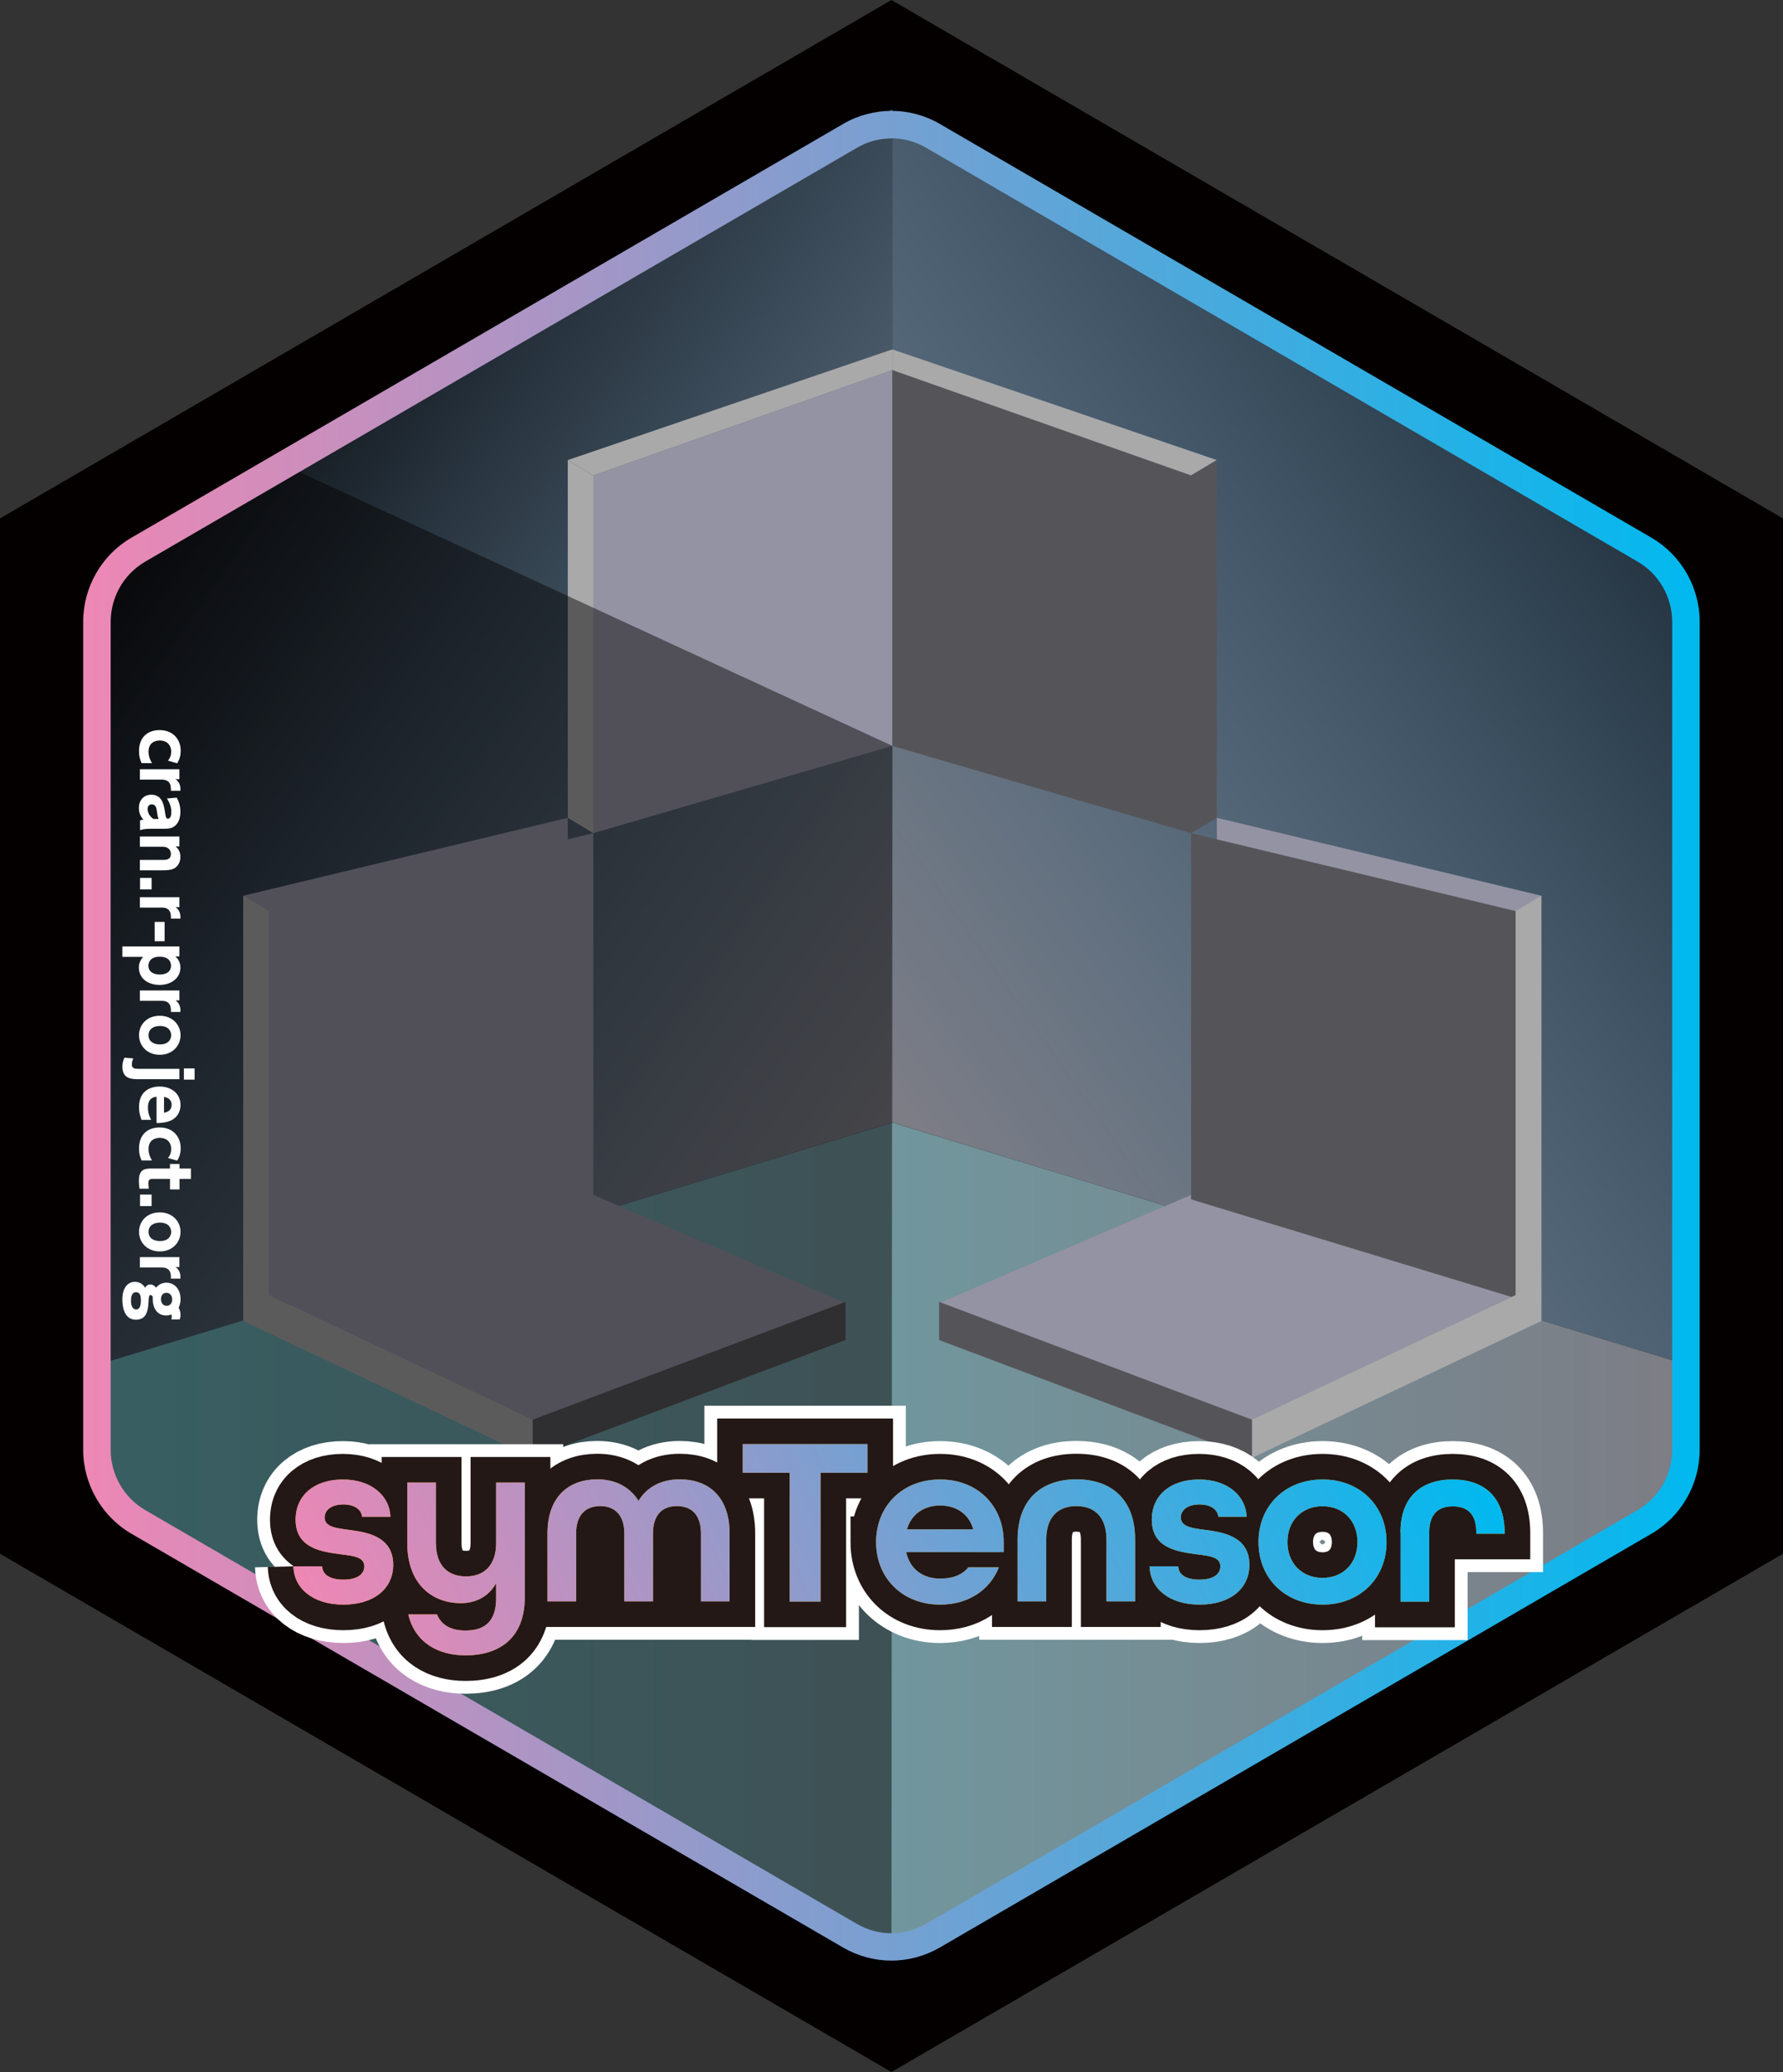 <?xml version="1.0" encoding="UTF-8"?><svg id="_レイヤー_2" xmlns="http://www.w3.org/2000/svg" xmlns:xlink="http://www.w3.org/1999/xlink" viewBox="0 0 121.97 141.73"><rect x="0" y="0" width="121.97" height="141.73" fill="#333333" stroke="none"/><defs><style>.cls-1,.cls-2,.cls-3,.cls-4{fill:none;}.cls-2{stroke:#231815;stroke-miterlimit:2;stroke-width:3.5px;}.cls-5,.cls-6{fill:#040000;}.cls-7{fill:#fff;}.cls-8{fill:#f39800;}.cls-9{fill:#a9a9aa;}.cls-10{fill:#9493a3;}.cls-11{fill:#555559;}.cls-12{fill:url(#_名称未設定グラデーション_14-10);}.cls-13{fill:url(#_名称未設定グラデーション_14-4);}.cls-14{fill:url(#_名称未設定グラデーション_14-8);}.cls-15{fill:url(#_名称未設定グラデーション_14-5);}.cls-16{fill:url(#_名称未設定グラデーション_14-6);}.cls-17{fill:url(#_名称未設定グラデーション_14-9);}.cls-18{fill:url(#_名称未設定グラデーション_14-7);}.cls-19{fill:url(#_名称未設定グラデーション_14-3);}.cls-20{fill:url(#_名称未設定グラデーション_14-2);}.cls-21{fill:url(#_名称未設定グラデーション_77);}.cls-22{fill:url(#_名称未設定グラデーション_14);}.cls-23{fill:url(#_名称未設定グラデーション_81);}.cls-24{fill:url(#_名称未設定グラデーション_80);}.cls-3{stroke:#fff;stroke-miterlimit:3;stroke-width:5.25px;}.cls-4{clip-path:url(#clippath);}.cls-6{opacity:.46;}</style><clipPath id="clippath"><polygon class="cls-1" points="5.71 103.04 5.71 38.69 60.98 6.56 116.26 38.69 116.26 103.04 60.98 135.17 5.71 103.04"/></clipPath><linearGradient id="_名称未設定グラデーション_77" x1="6.74" y1="105.41" x2="115.26" y2="105.41" gradientUnits="userSpaceOnUse"><stop offset="0" stop-color="#65afb5"/><stop offset="1" stop-color="#7d7d85"/></linearGradient><linearGradient id="_名称未設定グラデーション_81" x1="12" y1="35.62" x2="63.64" y2="71.72" gradientUnits="userSpaceOnUse"><stop offset="0" stop-color="#7ab8e4" stop-opacity=".1"/><stop offset="1" stop-color="#7d7d85"/></linearGradient><linearGradient id="_名称未設定グラデーション_80" x1="433.5" y1="35.44" x2="485.07" y2="71.49" gradientTransform="translate(543.34) rotate(-180) scale(1 -1)" gradientUnits="userSpaceOnUse"><stop offset="0" stop-color="#7ab8e4" stop-opacity=".3"/><stop offset="1" stop-color="#7d7d85"/></linearGradient><linearGradient id="_名称未設定グラデーション_14" x1="5.7" y1="70.85" x2="116.27" y2="70.85" gradientUnits="userSpaceOnUse"><stop offset="0" stop-color="#ee87b4"/><stop offset="1" stop-color="#00b9ef"/></linearGradient><linearGradient id="_名称未設定グラデーション_14-2" x1="26.36" y1="121.12" x2="95.91" y2="88.69" xlink:href="#_名称未設定グラデーション_14"/><linearGradient id="_名称未設定グラデーション_14-3" x1="26.36" y1="121.12" x2="95.91" y2="88.69" xlink:href="#_名称未設定グラデーション_14"/><linearGradient id="_名称未設定グラデーション_14-4" x1="26.36" y1="121.12" x2="95.91" y2="88.69" xlink:href="#_名称未設定グラデーション_14"/><linearGradient id="_名称未設定グラデーション_14-5" x1="26.36" y1="121.12" x2="95.91" y2="88.69" xlink:href="#_名称未設定グラデーション_14"/><linearGradient id="_名称未設定グラデーション_14-6" x1="26.36" y1="121.12" x2="95.91" y2="88.69" xlink:href="#_名称未設定グラデーション_14"/><linearGradient id="_名称未設定グラデーション_14-7" x1="26.36" y1="121.12" x2="95.91" y2="88.69" xlink:href="#_名称未設定グラデーション_14"/><linearGradient id="_名称未設定グラデーション_14-8" x1="26.36" y1="121.12" x2="95.91" y2="88.69" xlink:href="#_名称未設定グラデーション_14"/><linearGradient id="_名称未設定グラデーション_14-9" x1="26.36" y1="121.12" x2="95.91" y2="88.69" xlink:href="#_名称未設定グラデーション_14"/><linearGradient id="_名称未設定グラデーション_14-10" x1="26.36" y1="121.12" x2="95.91" y2="88.69" xlink:href="#_名称未設定グラデーション_14"/></defs><g id="_レイヤー_1-2"><g class="cls-4"><path d="m101.91,29.53c-.86-.23-1.74-.09-2.46.32s-1.28,1.1-1.5,1.96h0s0,0,0,0c-.18.65-.13,1.32.08,1.91l-3.1,1.79-.53-.92-6.37,3.68.53.92-.69.4c-.41-.48-.97-.85-1.62-1.03-.86-.23-1.74-.09-2.46.32-.71.41-1.28,1.1-1.51,1.96,0,0,0,0,0,0h0c-.23.86-.09,1.74.32,2.45.41.72,1.1,1.28,1.96,1.51.86.23,1.74.09,2.45-.32h0c.71-.42,1.27-1.11,1.5-1.96.18-.66.13-1.32-.08-1.92l.69-.4.53.92,1.33-.77,4.56,7.9,2.47.66c-.05.67.1,1.32.42,1.87.41.72,1.1,1.28,1.96,1.51.86.23,1.74.09,2.46-.32s1.28-1.1,1.51-1.96c.23-.86.09-1.74-.32-2.46s-1.11-1.28-1.97-1.51c-.86-.23-1.74-.09-2.46.32-.55.32-1.01.81-1.3,1.41l-2-.53-4.32-7.48,4.02-2.32-.53-.92,3.1-1.79c.41.48.96.85,1.62,1.03.86.23,1.74.09,2.45-.33h0c.71-.42,1.27-1.1,1.5-1.96.23-.86.09-1.74-.33-2.45s-1.11-1.28-1.96-1.51Zm-14.51,12.7c-.15.55-.5.98-.96,1.25s-1.01.35-1.56.21c-.55-.15-.99-.5-1.25-.96-.26-.46-.35-1.01-.2-1.56l-.57-.15.57.15c.15-.55.5-.98.96-1.25.46-.26,1.01-.35,1.56-.2.55.15.99.5,1.25.96s.35,1.01.21,1.56Zm11.31,6.28l.57.15c.14-.55.5-.98.96-1.25s1.01-.35,1.56-.2c.55.14.98.5,1.25.96.26.46.35,1.01.2,1.56-.15.55-.5.99-.96,1.25s-1.01.35-1.56.21c-.55-.15-.99-.5-1.25-.96s-.35-1.01-.21-1.56l-.57-.15Zm4.36-15.32c-.15.55-.5.98-.96,1.25s-1.01.35-1.56.21c-.55-.15-.99-.5-1.25-.96-.26-.46-.35-1.01-.2-1.56l-.57-.15.57.15c.14-.55.5-.98.96-1.25.46-.26,1.01-.35,1.56-.2.55.15.98.5,1.25.96s.35,1.01.21,1.56Z"/><path d="m92.29,80.91c.16-.59-.19-1.19-.78-1.35-.59-.16-1.19.19-1.35.78-.16.59.19,1.19.78,1.35.59.16,1.19-.19,1.35-.78Z"/><path d="m61.08,66.15c-.16.59.19,1.19.78,1.35.59.16,1.19-.19,1.35-.78.16-.59-.19-1.19-.78-1.35-.59-.16-1.19.19-1.35.78Z"/><path d="m69.8,56.92c.16-.59-.19-1.19-.78-1.35-.59-.16-1.19.19-1.35.78-.16.59.19,1.19.78,1.35.59.16,1.19-.19,1.35-.78Z"/><path d="m37.22,85.07c-.16.59.19,1.19.78,1.35.59.16,1.19-.19,1.35-.78.16-.59-.19-1.19-.78-1.35-.59-.16-1.19.19-1.35.78Z"/><path d="m100.01,32.36c-.16.59.19,1.19.78,1.35.59.16,1.2-.19,1.35-.78.16-.59-.19-1.19-.78-1.35-.59-.16-1.19.19-1.35.78Z"/><path d="m84.34,41.41c-.16.59.19,1.19.78,1.35.59.16,1.19-.19,1.35-.78.16-.59-.19-1.19-.78-1.35-.59-.16-1.19.19-1.35.78Z"/><path d="m102.33,49.47c.16-.59-.19-1.19-.78-1.35-.59-.16-1.19.19-1.35.78-.16.59.19,1.19.78,1.35.59.16,1.19-.19,1.35-.78Z"/><path d="m33.71,61.86c-.16.59.19,1.19.78,1.35.59.16,1.19-.19,1.35-.78.16-.59-.19-1.19-.78-1.35-.59-.16-1.19.19-1.35.78Z"/><path d="m39.94,49.22c-.16.59.19,1.19.78,1.35.59.16,1.19-.19,1.35-.78.16-.59-.19-1.19-.78-1.35-.59-.16-1.19.19-1.35.78Z"/><path d="m60.76,120.55c-.16.59.19,1.19.78,1.35.59.16,1.19-.19,1.35-.78.16-.59-.19-1.19-.78-1.35-.59-.16-1.19.19-1.35.78Z"/><path d="m57.16,113.13c-.16.59.19,1.19.78,1.35.59.16,1.19-.19,1.35-.78.16-.59-.19-1.19-.78-1.35-.59-.16-1.19.19-1.35.78Z"/><path d="m28.7,26.52c-.16.59.19,1.19.78,1.35.59.16,1.19-.19,1.35-.78.16-.59-.19-1.19-.78-1.35-.59-.16-1.19.19-1.35.78Z"/><path d="m53.43,41.67c-.16.59.19,1.19.78,1.35.59.16,1.19-.19,1.35-.78.16-.59-.19-1.19-.78-1.35-.59-.16-1.19.19-1.35.78Z"/><path d="m87.26,100.26c-.16.59.19,1.19.78,1.35.59.16,1.19-.19,1.35-.78.16-.59-.19-1.19-.78-1.35-.59-.16-1.19.19-1.35.78Z"/><path d="m46.77,76.6l.13.22-1.61.93c-.42-.47-1.13-.59-1.7-.27-.66.38-.88,1.22-.5,1.87s1.22.88,1.87.5c.57-.33.81-1,.62-1.6l1.61-.93.13.22,4.39-2.54-.13-.22,1.13-.65,3.42.92.2-.11.15.25,2.62-1.51-.15-.25.6-.35,1.95,3.37.43-.25.22.38.97-.56,1.27,2.21-.22.84-3.06,1.77c-.43-.47-1.13-.59-1.7-.27-.66.38-.88,1.22-.5,1.88s1.22.88,1.88.5c.57-.33.81-1,.62-1.6l2.55-1.47-.46,1.7.37.65c-.47.43-.59,1.13-.26,1.7.38.66,1.22.88,1.87.5s.88-1.22.5-1.87c-.33-.57-1-.81-1.6-.62l-.25-.43.9-3.35-1.4-2.42,1.44-.83,1.64,2.84,1.31.35-.26.97c-.25-.01-.51.04-.75.18-.66.38-.88,1.22-.5,1.88s1.22.88,1.88.5.88-1.22.5-1.87c-.14-.24-.33-.41-.56-.53l.26-.97,1.59.43,4.77,1.28.93-3.48,1.04.28c-.01.25.04.51.18.75.38.66,1.22.88,1.88.5s.88-1.22.5-1.87-1.22-.88-1.87-.5c-.24.14-.41.33-.53.56l-1.6-.43-.94,3.48-3.92-1.05.63-2.34,2-1.16c.42.47,1.13.59,1.7.26.66-.38.88-1.22.5-1.87s-1.22-.88-1.88-.5c-.57.33-.81,1-.62,1.6l-2.22,1.28-.69,2.58-2.95-.79-1.52-2.63,2.34-1.35,1.1.3,1.49-.86c.42.47,1.13.59,1.7.26.66-.38.88-1.22.5-1.88s-1.22-.88-1.87-.5c-.57.33-.81,1-.62,1.6l-1.28.74-.5-.13-.66-1.15-6.28,3.63-1.73-2.99-1.11.64-.15-.25-2.62,1.51.14.24-6.8-1.82-2.39,1.38c-.43-.47-1.13-.59-1.7-.26-.66.38-.88,1.22-.5,1.88s1.22.88,1.88.5c.57-.33.81-1,.62-1.6l2.17-1.25,2.61.7-.63.36-.13-.22-4.39,2.54Zm-2.1,2.76c-.38.22-.85.09-1.07-.29-.22-.38-.09-.86.29-1.07s.85-.09,1.07.29.09.85-.29,1.07Zm15.82,3.09c-.38.21-.86.09-1.07-.29s-.09-.86.29-1.07.85-.09,1.07.29c.21.38.09.85-.29,1.07Zm4.99.4c.22.37.09.85-.29,1.07s-.85.09-1.07-.29-.09-.86.29-1.07.86-.09,1.07.29Zm2.62-1.74c-.38.22-.86.09-1.07-.28-.22-.38-.09-.85.29-1.07.38-.21.85-.09,1.07.29.21.37.09.85-.29,1.07Zm9.8-4.98c.37-.22.85-.09,1.07.29.21.38.09.86-.29,1.07s-.86.09-1.07-.29c-.22-.38-.09-.86.29-1.07Zm-4.03-3.05c.38-.22.85-.09,1.07.29.21.38.09.85-.29,1.07s-.85.09-1.07-.29c-.22-.38-.09-.86.29-1.07Zm-2.73-1.99c.37-.22.85-.09,1.07.29.21.38.09.85-.29,1.07-.38.21-.86.09-1.07-.29s-.09-.86.29-1.07Zm-24.92,4.48c-.38.22-.86.09-1.07-.29s-.09-.85.29-1.07.85-.09,1.07.29.09.85-.29,1.07Z"/><path d="m101.28,67.16l2.43.65-.69,2.57-1.44,5.38-.36.21,1.86-6.94-4.19-1.12.27-.99,1.89-7.05-1.27-2.19.29-.17-3.68-6.37-.29.17-.92-1.59-11.65-3.12-5.18-8.97-2.78-4.81c.48-.41.85-.96,1.03-1.62.23-.86.09-1.74-.33-2.46-.41-.72-1.1-1.28-1.96-1.51-.86-.23-1.75-.09-2.46.32-.71.41-1.28,1.1-1.51,1.96h0s0,0,0,0c-.23.86-.09,1.74.33,2.45.41.72,1.1,1.28,1.96,1.51.65.18,1.32.14,1.92-.08l2.78,4.81,1.3,2.25-8.7,5.03-8.29-2.22,1.55-5.79,2.98.8.86-3.2-7.1-1.9-.28,1.03-16.9-4.53-9.78-2.62c.05-.63-.08-1.28-.42-1.87-.89-1.55-2.87-2.08-4.42-1.19s-2.08,2.87-1.18,4.42,2.87,2.08,4.42,1.18c.59-.34,1.03-.84,1.3-1.41l7.88,2.11-2.5,9.32,3.4,5.88-.21.77c-.67-.05-1.32.1-1.87.42-.72.41-1.28,1.1-1.5,1.96h0c-.23.86-.09,1.74.32,2.45.41.72,1.1,1.28,1.96,1.51.86.23,1.74.09,2.45-.32s1.28-1.1,1.51-1.96c.23-.86.09-1.74-.33-2.46-.32-.55-.81-1.01-1.41-1.3l.33-1.24-3.4-5.88.34-1.27,1.31.35,1.97,3.42.94,1.63,2.85.76,2.23,3.86.76,1.32c-.41.37-.58.96-.36,1.5.02.06.05.13.08.18.34.58,1.05.84,1.7.59.06-.02.12-.05.18-.09.58-.34.84-1.05.59-1.7l-.27.11.27-.12c-.02-.05-.05-.11-.09-.17-.32-.55-.98-.8-1.59-.61l-.76-1.31-2.35-4.07-.77-.21,1.17-.68,1.49.4,1.48,2.56c-.41.37-.58.96-.36,1.5.02.06.06.13.09.18.33.58,1.05.85,1.7.59.06-.02.12-.05.18-.09.58-.33.84-1.05.59-1.69l-.27.11.27-.12c-.02-.06-.05-.11-.09-.17-.32-.55-.98-.8-1.59-.61l-1.6-2.77-1.96-.52-1.89,1.09-1.27-.34-.82-1.42-2.1-3.63-1.55-.41.76-2.82,2.18.58.77,1.34.06.11,3.67.98,3.81,1.02,3.53-2.04,3.23-1.87h0s1.54.41,1.54.41l-.28,1.03,2.98.8-.47,1.77-1.15-.31-1.11-1.93-.51.29,1.23,2.14.1.03-.93,3.45-1.52-.41c.05-.67-.1-1.32-.42-1.87-.41-.72-1.1-1.28-1.96-1.51-.86-.23-1.74-.09-2.46.32s-1.28,1.1-1.51,1.96c0,0,0,0,0,0h0s0,0,0,0c-.23.86-.09,1.74.33,2.45.41.71,1.1,1.28,1.96,1.51.86.23,1.74.09,2.45-.32.55-.32,1.01-.81,1.3-1.41l.91.25-3.18,11.88-1.63.94-6.11-1.64-1.5,5.59-6.29-1.69-2.38,1.38c-.41-.48-.97-.85-1.62-1.03-.86-.23-1.74-.09-2.46.32-.72.41-1.28,1.1-1.5,1.96,0,0,0,0,0,0,0,0,0,0,0,0-.23.86-.09,1.74.32,2.45s1.1,1.28,1.96,1.51c.86.23,1.74.09,2.46-.32s1.28-1.1,1.51-1.96c.18-.66.13-1.32-.08-1.92l1.96-1.13,6.96,1.86,1.5-5.58,5.44,1.46,3.47-2,.91,1.58,1.68-.97,1.4.38,2.46,4.26-.64,2.39c-.85-.22-1.72-.08-2.43.33-.72.41-1.28,1.1-1.51,1.97h0c-.23.86-.09,1.74.32,2.45.03.06.08.1.11.16l-2.67,1.54-2.04,1.18-1.56-2.7,2.59-1.5.63-2.36,2.13-1.23.5-1.87,1.26.34c-.01.25.04.51.18.75.38.66,1.22.88,1.88.5s.88-1.22.5-1.87-1.22-.88-1.87-.5c-.24.14-.41.33-.53.56l-3.09-.83c.01-.25-.04-.51-.18-.75-.38-.66-1.22-.88-1.87-.5s-.88,1.22-.5,1.88,1.22.88,1.88.5c.24-.14.41-.33.53-.56l1.26.34-.44,1.63-2.13,1.23-.63,2.36-2.38,1.37-1.68-2.91-7.21,4.17-2.44-4.23.72-.42-.74-1.27-6.37,3.68.74,1.27,2.67-1.54,3.03,5.25,6.13-3.54-.39,1.44-.31-.53-5.09,2.94.4.7-1.42.82-1.86-.5-4.28,2.47c-.37-.41-.96-.58-1.5-.36-.06.02-.13.06-.18.09-.58.34-.84,1.06-.59,1.7.02.06.06.12.09.18.34.58,1.05.84,1.7.59.06-.03.12-.06.18-.09.55-.32.8-.98.61-1.59l4.06-2.35,1.86.5,1.64-.94.16.27-.44,1.63-2.52,1.46c-.42-.47-1.13-.59-1.7-.26-.66.38-.88,1.22-.5,1.87s1.22.88,1.88.5c.57-.33.81-1,.62-1.6l2.74-1.58.47-1.76,4.8-2.77-.4-.7.04-.02.67-2.51,2.31-1.33,3.53,6.11,3.06-1.76,2.93-1.69c.3.21.63.38,1,.48.86.23,1.74.09,2.45-.32h0c.55-.32,1-.81,1.29-1.41l6.59,1.77,11.36,3.04-3.27,12.21-8.76-2.35-9.57,5.53-.9.52-2.16-3.74-2.47-4.29-7.1-1.9-8.03,4.64c-.99-1.16-2.7-1.5-4.07-.7-1.55.89-2.08,2.87-1.18,4.42.89,1.55,2.87,2.08,4.42,1.18,1.37-.79,1.94-2.44,1.43-3.88l7.61-4.39,6.16,1.65,2.09,3.61-2.21,1.28-1.78-3.08-3.31-.89-2.85,1.65c-.42-.47-1.13-.59-1.7-.26-.66.38-.88,1.22-.5,1.87s1.22.88,1.88.5c.57-.33.81-1,.62-1.6l2.64-1.52,2.85.76.38.66-1.42.82-1.67-.45-4.85,2.8c-.42-.47-1.13-.59-1.7-.27-.66.38-.88,1.22-.5,1.88s1.22.88,1.88.5c.57-.33.81-1,.62-1.6l1.2-.69c-.65.38-.86,1.21-.49,1.86s1.22.88,1.87.5c.57-.33.81-1,.62-1.6l.73-.42,1.16.31.4.11-.07.25,4.9,1.31.07-.25.88.24.38.66-8.04,4.64-4.76,2.75-2.58-4.47c.47-.43.59-1.13.26-1.7-.38-.66-1.22-.88-1.88-.5s-.88,1.22-.5,1.87c.33.57,1,.81,1.6.62l3.61,6.25c-.25.41-.28.95-.02,1.39.38.66,1.22.88,1.87.5.57-.33.81-1,.62-1.6l1.85-1.07,2.88.77,1.41,2.44,3.5-2.02.64,1.1-.94-.25-.97.56-.13-.22-4.24,2.45-1.86-3.22-3.93,2.27c-.42-.47-1.13-.59-1.7-.27-.66.38-.88,1.22-.5,1.88s1.22.88,1.88.5c.57-.33.81-1,.62-1.6l3.43-1.98,1.99,3.44.35-.2.13.22,4.39-2.54-.13-.22.75-.43,3.63.97-.54,2.02-1.44,5.37c-.63-.05-1.28.08-1.87.42-1.55.89-2.08,2.87-1.18,4.42.89,1.55,2.87,2.08,4.42,1.18s2.08-2.87,1.19-4.42c-.34-.59-.84-1.03-1.41-1.3l1.07-3.99,2.99,5.18-1.59,5.94c-.63-.05-1.28.08-1.87.42-1.55.89-2.08,2.87-1.18,4.42s2.87,2.08,4.42,1.18,2.08-2.87,1.18-4.42c-.34-.59-.84-1.03-1.41-1.3l1.72-6.4-3.82-6.62,1.49-5.56.04-.02.53.93,6.37-3.68-1.66-2.87h0s-3.48-6.03-3.48-6.03l6.74-3.89,3.86,1.03.76,1.33,5.09,1.36,3.44.92,2.08-1.2.89-3.33-1.69-2.93,1.64-6.11.42.72-1.51,5.64,1.69,2.93-.88,3.28-2.28,1.32-4.27-1.14-.57,2.15-1.85-.49.42-1.56-3.12-.84-3.38-.91-2.46,1.42-.54,2.02c-.25-.01-.51.04-.75.18-.66.38-.88,1.22-.5,1.87s1.22.88,1.87.5.88-1.22.5-1.87c-.14-.23-.33-.41-.56-.53l.48-1.79,2.04-1.18,3.15.84,2.55.68-.6,2.25,1.47,2.55,6.86,1.84.79-2.94,4.2-2.43,5.14,1.38-.15.57-5.09-1.36-4.08,2.36-.74,2.74-7-1.88-2.97,1.72-2.35-.63c.01-.25-.04-.51-.18-.75-.38-.66-1.22-.88-1.87-.5-.66.38-.88,1.22-.5,1.87s1.22.88,1.88.5c.24-.14.41-.33.53-.56l2.59.69,2.97-1.71,7.34,1.97.83-3.08,3.66-2.11,4.85,1.3-1.27,4.73-3.16,1.82c-.41-.48-.97-.85-1.62-1.03-.86-.23-1.74-.09-2.45.32-.72.41-1.28,1.1-1.51,1.96t0,0h0c-.23.86-.09,1.74.32,2.45.41.72,1.1,1.28,1.96,1.51.86.23,1.74.09,2.45-.32h0c.71-.42,1.27-1.11,1.5-1.96.17-.65.14-1.31-.07-1.9v-.03s3.56-2.05,3.56-2.05l1.26,2.18-1.46,5.45-1.62.94-1.12,4.2c-.25-.01-.51.04-.75.18-.66.38-.88,1.22-.5,1.88s1.22.88,1.87.5.88-1.22.5-1.87c-.14-.24-.33-.41-.56-.53l1.06-3.97,1.62-.94,1.59-5.91-1.38-2.39.84-.49,1.31,2.27-1.85,6.89.42.11-.15.55-1.33.77-.1.06-1.97,7.34c-.25-.01-.51.04-.75.18-.66.38-.88,1.22-.5,1.87s1.22.88,1.87.5.88-1.22.5-1.88c-.14-.24-.33-.41-.56-.53l1.9-7.1,1.33-.77.1-.06.21-.79.43.11,1.9-7.1-.84-.22-1.44-2.5,1.76-1.01.33-1.23,1.59.43.81,1.41-.81,3.01,1.52.41c-.01.25.04.51.18.75.38.66,1.22.88,1.88.5s.88-1.22.5-1.87-1.22-.88-1.87-.5c-.24.14-.41.33-.53.56l-.95-.26.72-2.67-1.06-1.84-1.82-.49.15-.57,1.82.49,1.92-1.11.61-2.29-1.02-1.77-1.03-1.78c.46-.43.58-1.12.25-1.69-.38-.66-1.22-.88-1.88-.5s-.88,1.22-.5,1.87c.33.57,1.01.82,1.62.62l1.02,1.77.9,1.56-.49,1.83-1.5.87-1.59-.43.63-2.37-3.22-5.58,1.43-5.35,4.41-2.55,1.57-5.85.69-2.57,2.43.65.15-.57-6-1.61-.16.57ZM30.8,28.59c-.99.57-2.24.23-2.81-.75-.57-.99-.23-2.24.75-2.81.98-.57,2.24-.23,2.81.76.57.98.23,2.24-.75,2.81Zm12.2,21.45c-.15.55-.5.99-.96,1.25s-1.01.35-1.56.21c-.55-.15-.99-.5-1.25-.96-.26-.46-.35-1.01-.21-1.56l-.57-.15.57.15c.15-.55.5-.98.96-1.25s1.01-.35,1.56-.21h0c.54.15.98.5,1.25.96s.35,1.01.21,1.56Zm8.12-3.83c.37-.15.78,0,.97.33.02.03.04.07.06.12.14.36-.01.77-.34.95-.03.02-.07.04-.11.05-.36.15-.78,0-.97-.34-.02-.04-.04-.07-.04-.09-.15-.38,0-.79.33-.99.04-.02.07-.03.1-.05Zm-.86,3.66s.06-.03.1-.04c.37-.15.78,0,.98.33.02.03.04.07.06.11.14.36-.01.77-.34.96-.03.02-.07.04-.11.05-.36.15-.78,0-.97-.34-.02-.04-.03-.07-.04-.08-.15-.39,0-.8.33-.99Zm-8.55-19.25l.76.2,12.44,3.33-1.38.8-2.69,1.55-5.45-1.46-.94-1.62-3.27-.88.52-1.92Zm12.6,5.68l-3.31,1.91-3.58-.96-3.43-.92-.77-1.33-.06-.11-2.42-.65.3-1.14,3.04.81.93,1.62,5.91,1.59,2.9-1.67,1.89-1.09,1.33.36-2.73,1.57Zm2.18,6.2c-.15.55-.5.99-.96,1.25s-1.01.35-1.56.2c-.55-.15-.99-.5-1.25-.96s-.35-1.01-.21-1.56l-.57-.15.57.15c.14-.55.5-.98.96-1.25.46-.26,1.01-.35,1.56-.21.55.15.99.5,1.25.96s.35,1.01.21,1.56Zm-19.72,20.19c-.15.55-.5.99-.96,1.25s-1.01.35-1.56.21c-.55-.15-.99-.5-1.25-.96s-.35-1.01-.21-1.56l-.57-.15.57.15c.14-.55.5-.98.95-1.25.46-.26,1.01-.35,1.56-.2.55.15.98.5,1.25.96.26.46.35,1.01.2,1.56Zm24.52-1.68c.37-.22.85-.09,1.07.29.22.38.09.85-.29,1.07-.38.22-.86.09-1.08-.29-.21-.38-.09-.85.29-1.07Zm-4.89-.16c-.38.22-.86.09-1.07-.29-.22-.38-.09-.85.29-1.07.38-.21.85-.09,1.07.29.22.38.09.85-.29,1.07Zm-13.83,8.98l-.51.29-2.44-4.23.51-.29,2.44,4.23Zm.93-.54l-.42.24-2.44-4.23.42-.24,2.44,4.23Zm-8.95,6.87h0c.15.36,0,.77-.33.96-.03.02-.07.04-.11.05-.36.14-.78,0-.97-.34-.02-.04-.04-.07-.05-.09-.15-.37,0-.79.33-.98.04-.02.07-.04.1-.05.38-.15.78,0,.98.33.02.03.03.06.05.11Zm.38-.15l-.1.04.1-.04h0Zm4.33,2.2c-.38.22-.86.09-1.07-.29-.21-.38-.09-.85.29-1.07s.85-.09,1.07.29.09.85-.29,1.07Zm24.88-11.23c-.15.55-.5.98-.96,1.25-.46.26-1.01.35-1.56.21-.55-.15-.98-.5-1.25-.96s-.35-1.01-.21-1.56l-.57-.15.57.15c.14-.55.5-.98.95-1.25.46-.26,1.01-.35,1.57-.2.55.15.98.5,1.25.96.26.46.35,1.01.2,1.56Zm-24.81,20.17c-.98.57-2.24.23-2.81-.75-.57-.99-.23-2.24.75-2.81.99-.57,2.24-.23,2.81.75.57.99.23,2.24-.76,2.81Zm7.1-1.44c-.38.22-.86.09-1.07-.29-.21-.38-.09-.86.29-1.07s.85-.09,1.07.29.09.85-.29,1.07Zm-1.78,3.58c-.38.22-.86.09-1.07-.29s-.09-.85.29-1.07c.38-.21.85-.09,1.07.29s.09.85-.29,1.07Zm.37,15.35c-.38.22-.85.09-1.07-.29-.21-.38-.09-.85.29-1.07.38-.21.85-.09,1.07.29s.09.85-.29,1.07Zm14.25,10.56c-.99.57-2.24.23-2.81-.75-.57-.99-.23-2.24.75-2.81.98-.57,2.24-.23,2.81.75.56.98.23,2.24-.76,2.81Zm3.61,7.43c-.99.57-2.24.23-2.81-.75-.57-.99-.23-2.24.75-2.81.98-.57,2.24-.23,2.81.75.57.98.23,2.24-.75,2.81Zm-15.02-33.27c-.38.21-.85.09-1.07-.29-.22-.38-.09-.85.29-1.07.38-.22.86-.09,1.07.29s.09.85-.29,1.07Zm8.25-.36l.07-.25-4.9-1.31-.07.25-.39-.11-1.39-.37-.94.54c-.42-.46-1.12-.59-1.69-.27l3.4-1.96,1.67.45,1.64-.94,1.27,2.21,2.72-1.57,2.01,3.49-1.78,1.03-.44-.77-.06-.11-1.11-.3Zm-15.87,3.77c-.21-.38-.09-.85.29-1.07s.85-.09,1.07.29c.22.38.09.85-.29,1.07-.38.22-.85.09-1.07-.29Zm6.27,8.55c-.38.21-.86.09-1.07-.29s-.09-.85.29-1.07c.38-.22.85-.09,1.07.29.21.38.09.85-.29,1.07Zm16.7-4.9l-1.66.96.53.92-.47.27-.98,3.67-2.13-.57-1.22-2.12-3.5,2.02-1.24-2.14-3.35-.9-2.06,1.19c-.42-.47-1.13-.59-1.7-.27-.02.01-.04.03-.06.04l-.35-.61,4.76-2.75,10.9-6.3.44.76-1.13,4.22-.98.56-3.45-.92-2.49,1.44c-.42-.47-1.13-.59-1.7-.26-.66.38-.88,1.22-.51,1.88s1.22.88,1.88.5c.57-.33.81-1,.62-1.6l2.28-1.32,2.65.71-.52.3c-.42-.47-1.13-.59-1.7-.27-.66.38-.88,1.22-.51,1.88s1.22.88,1.88.5c.57-.33.81-1,.62-1.6l2.43-1.4,1.04-3.89.78,1.36-.4,1.51,1.29,2.24Zm-10.47,0c.22.38.09.86-.29,1.07s-.86.09-1.07-.29c-.21-.38-.09-.85.29-1.07s.85-.09,1.07.29Zm4.7.2c.22.38.09.85-.29,1.07s-.86.09-1.07-.29-.09-.85.29-1.07.85-.09,1.07.29Zm7.04-.94l-.77.44-1.17-2.03.41-1.51-1.76-3.05.83-.48.19-.11,1.53,2.81-.48,1.81,1.22,2.11Zm2.42-1.4l-1.91,1.1-1.1-1.9.48-1.8-1.65-3.03.69-.4,3.48,6.03Zm2.32-2.85c-.38.22-.86.09-1.07-.29s-.09-.85.29-1.07.85-.09,1.07.29.09.86-.29,1.07Zm2.96,3.46c-.38.22-.86.09-1.07-.29s-.09-.86.29-1.07.85-.09,1.07.29.09.85-.29,1.07Zm18.16,6.2c-.15.55-.5.98-.96,1.25-.46.26-1.01.35-1.56.2-.55-.15-.99-.5-1.25-.96s-.35-1.01-.21-1.56l-.57-.15.57.15c.15-.55.5-.98.96-1.25s1.01-.35,1.56-.21c.55.15.99.5,1.25.96s.35,1.01.2,1.56Zm2.01,11.14c-.38.21-.86.09-1.07-.29s-.09-.86.29-1.07.85-.09,1.07.29c.21.38.09.85-.29,1.07Zm.64,4.44c-.38.22-.85.09-1.07-.29-.21-.38-.09-.85.29-1.07s.85-.09,1.07.29c.21.38.09.85-.29,1.07Zm10.02-17.94c.38-.22.85-.09,1.07.29s.09.85-.29,1.07c-.38.22-.86.09-1.07-.29-.21-.37-.09-.86.29-1.07Zm-3.09-12.84c-.22-.37-.09-.85.29-1.07.38-.22.86-.09,1.07.29s.09.85-.29,1.07c-.38.21-.85.09-1.07-.29Zm-1.86-19.27l-1.07,3.98-3.41-.91-.76,2.84-2.03-.55-1.04-1.8,8.7-5.03-.39,1.47Zm-7.88,10.96l-2.9-5.02-4.64-1.24,1.3-4.85,1.72-.99,1.93,3.35,2.41,4.17,2.51.67-.61,2.27-.4,1.48c-.46-.04-.91.02-1.33.17Zm-23.97-21.63l.57.15c.14-.55.5-.98.96-1.25s1.01-.35,1.56-.2c.55.15.98.5,1.25.96s.35,1.01.21,1.56c-.15.55-.5.98-.96,1.25-.46.26-1.01.35-1.56.21-.55-.15-.99-.5-1.25-.96s-.35-1.01-.2-1.56l-.57-.15Zm11.75,4.98l-.15.57-.41,1.54,1.78,3.09,3.95,1.06-.23.85-5-1.34-2.11-3.66.6-2.23-2.06-.55.38-1.42,1.7.46-.3,1.13,1.85.5Zm-1.12-.91l.15-.57,2.7.72,3.45.93,2.23,3.86-1.94,1.12-.15.54-3.72-1-1.54-2.67.35-1.3.23-.85.08-.29-1.85-.5Zm-3.22.66l2.06.55-.51,1.89.16.27-5.21-1.39-.45-.78.44-1.66c.09-.04.19-.07.27-.12.55-.32,1.01-.81,1.29-1.41l2.47.66-.53,1.99Zm-4.88-.82c.24,0,.48-.02.71-.07l-.41,1.51.63,1.1.06.1,6.02,1.61.8,1.38-7.53-2.02-.86-1.48.58-2.14Zm.83,4.38l7.26,1.95.04-.13.67,1.15,5.23,1.4-.11.41-10.32-2.76-2.62-.7-.34-.58.19-.72Zm29.31-.7l-9.72,5.61-.54-.93-.33-.57,11.22-6.48-.64,2.37Zm.77-3.8l-11.95,6.9-.55-.95,11.95-6.9.55.95Zm-26.66-27.39c-.55-.15-.99-.5-1.25-.96s-.35-1.01-.21-1.56l-.57-.15.57.15c.14-.55.5-.98.96-1.25s1.01-.35,1.56-.21c.55.15.98.5,1.25.96s.35,1.01.21,1.56c-.09.34-.27.63-.5.87l-.53-.91c.03-.07.08-.13.1-.21.16-.59-.19-1.19-.78-1.35-.59-.16-1.19.19-1.35.78-.16.59.19,1.19.78,1.35.08.02.15,0,.23.01l.53.91c-.32.08-.66.09-1,0Zm-12.23,6.98l.72.19-.92,3.45-.72-.19.92-3.45Zm1.57,5.33l-2.12,7.91-1.42.82,2.42-9.03,1.13.3Zm-1.69-.45l-2.57,9.6-.72.42,2.72-10.17.57.15Zm-4.74,10.85l3.03-11.31.57.15-2.88,10.74-.72.42Zm3.79.59l-1.38.8-.62-1.07,3.53-2.04,2.24-8.38,6.67,1.79,4.93-2.84,1.14,1.98-4.74,2.73-4.72-1.26-1.33,4.95-1.07-.29-.28-.07-.4,1.5c-.33-.08-.69-.04-1.01.14-.66.38-.88,1.22-.5,1.87.14.24.33.41.56.53l-.12.43-2.91-.78Zm14.95-8.18l.69,1.19-2.12,1.22-1.25.72-5.09-1.36.31-1.17,4.39,1.18,3.08-1.78Zm-10.61,6.92c.21.38.09.85-.29,1.07-.38.21-.86.09-1.07-.29s-.09-.85.29-1.07.85-.09,1.07.29Zm.02,7.25l.54.14-.23.87-.31,1.15c-.16-.11-.32-.21-.5-.29l.5-1.87Zm1.35,5.05c.05-.67-.1-1.32-.42-1.87-.12-.21-.27-.4-.44-.58l.38-1.43.38-1.44-1.11-.29.06-.24-2.29-3.96,1.04.28.27-1c.25.01.51-.04.75-.18.66-.38.88-1.22.5-1.88-.09-.15-.2-.28-.33-.38l.28-1.05,1.35.36.86-3.21,5.32,1.43,1.46-.85,2.63-1.52-.98-1.7,1.87-1.08-1.43-2.48.68-.39,1.64,2.85,2.14.57.66,1.15-.69,2.58.69.18-.11.43,7.1,1.9.11-.43.41.11,1.05,1.82-.05.2c-.25-.01-.51.04-.75.18-.66.38-.88,1.22-.5,1.88s1.22.88,1.87.5.88-1.22.5-1.87c-.14-.24-.33-.41-.56-.53l.08-.31.03-.12-1.3-2.25-.65-.17.11-.43-7.1-1.9-.11.43-.12-.03.39-1.44.29.51,4.13,1.11,4.3,1.15,2.08,3.61-.36,1.34c-.25-.01-.51.04-.75.18-.66.38-.88,1.22-.5,1.88s1.22.88,1.87.5.88-1.22.5-1.88c-.14-.24-.33-.41-.56-.53l.42-1.57-2.33-4.03-4.53-1.21-3.9-1.04-1.37-2.38-2.14-.57-1.52-2.63,2.51-1.45,3.54,6.12,11.65,3.12.67,1.17-.29.17,3.68,6.37.29-.17h0s-11.95,6.91-11.95,6.91l-2.94-5.09-3.93-1.05-8.01-2.15c.05-.67-.1-1.32-.42-1.87-.41-.72-1.11-1.28-1.97-1.51-.86-.23-1.74-.09-2.45.32-.72.41-1.28,1.1-1.51,1.96t0,0s0,0,0,0c-.23.86-.09,1.74.32,2.45s1.1,1.28,1.96,1.51c.07.02.14.02.21.04l-.61,2.28,1.1,1.91.37.1-.26.96.52.9.06.11,2.85.76,10.32,2.76-.14.51-9.57-2.56-2.21-.59-2.18-.58-1.36.78-1.65-.44Zm24.43-11.13c.22.37.09.85-.29,1.07s-.85.09-1.07-.29c-.22-.38-.09-.86.29-1.07s.85-.09,1.07.29Zm2.36,1.64c.22.38.09.85-.29,1.07s-.86.09-1.07-.29c-.22-.38-.09-.86.29-1.07.37-.21.85-.09,1.07.29Zm-10.12,13.96l-10.08-2.7-4.14-1.11.64-.37,1.94.52,2.21.59,9.57,2.56-.14.5Zm2.91,9.89l1.69,2.92-.76,2.85-1.66.96-3.2-.86-4.85-1.3-.35-.61,4.76,1.28,3.58-13.35,2.32.62.33.57-1.85,6.92Zm5.25-2.21c.46-.26,1.01-.35,1.56-.21.55.15.99.5,1.25.96.26.46.35,1.01.2,1.56-.15.55-.5.98-.96,1.25-.46.26-1.01.35-1.56.2-.56-.15-.99-.5-1.25-.96s-.35-1.01-.21-1.56l-.57-.15.57.15c.15-.55.5-.98.96-1.25Zm8.51,11.35l-1.17,4.36-2.16,1.25,2.08-7.76,1.25,2.16Zm-3.22-5.58l1.14,1.98-.96,3.6-5.37-1.44-4.63,2.67-.7,2.6-6.06-1.62-1.23-2.13.12-.45,2.42.65.57-2.15,3.93,1.05,2.71-1.56,1.01-3.75-1.69-2.93,1.3-4.83,1.08,1.87c-.48.41-.85.96-1.03,1.62h0c-.23.86-.09,1.74.32,2.45s1.1,1.28,1.97,1.51c.86.23,1.74.09,2.45-.32h0c.55-.32,1-.81,1.29-1.41l1.9.51-.56,2.08Zm2.72-6.89l-1.04.6-.82,3.07-1.9-.51c.05-.67-.1-1.32-.42-1.87-.11-.19-.25-.37-.4-.54l.44-1.65.65-2.41,1.87.5,1.62,2.81Zm.51-.29l-1.74-3.02-2.67-.72-.8,2.98-.36,1.36c-.16-.12-.34-.23-.52-.32l.4-1.48,1.37-5.11,3.41.91.38-1.42,2.7.72-1.54,5.73-.61.35Zm1.33-.77l1.54-5.73-3.26-.87.42-1.56,3.62.97-1.86,6.94-.45.26Z"/></g><path d="m60.98,134.11c-1.14,0-2.28-.3-3.3-.89l-48.69-28.31c-2.03-1.18-3.3-3.39-3.3-5.75v-56.63c0-2.36,1.26-4.57,3.3-5.75L57.69,8.47c2.03-1.18,4.56-1.18,6.59,0l48.69,28.31c2.03,1.18,3.3,3.39,3.3,5.75v56.63c0,2.36-1.26,4.57-3.3,5.75l-48.69,28.31c-1.02.59-2.16.89-3.3.89Zm0-124.64c-.82,0-1.63.21-2.36.64L9.93,38.42c-1.46.85-2.36,2.42-2.36,4.12v56.63c0,1.69.9,3.27,2.36,4.12l48.69,28.31c1.46.85,3.26.85,4.72,0l48.69-28.31c1.46-.85,2.36-2.42,2.36-4.12v-56.63c0-1.69-.9-3.27-2.36-4.12L63.34,10.1c-.73-.42-1.54-.64-2.36-.64Z"/><polygon class="cls-5" points="0 106.28 0 35.46 60.98 0 121.97 35.46 121.97 106.28 60.98 141.73 0 106.28"/><polygon class="cls-21" points="61.04 134.04 6.74 101.51 6.74 93.33 61.04 76.78 115.26 93.31 115.26 102.28 61.04 134.04"/><polygon class="cls-23" points="6.71 39.69 5.71 93.65 61.04 76.78 61.04 7.47 6.71 39.69"/><polygon class="cls-24" points="115.26 39.69 115.26 93.31 61.04 76.78 61.04 7.9 115.26 39.69"/><polygon class="cls-10" points="36.44 97.11 16.64 87.75 38.84 80.98 57.84 89.14 36.44 97.11"/><polygon class="cls-10" points="16.64 61.27 16.64 87.75 38.84 80.98 38.84 55.94 16.64 61.27"/><polygon class="cls-10" points="18.39 62.32 18.39 88.8 40.59 82.04 40.59 56.99 18.39 62.32"/><polygon class="cls-9" points="16.64 87.75 16.64 90.36 36.44 99.72 36.44 97.11 16.64 87.75"/><polygon class="cls-11" points="57.84 89.05 57.84 91.66 36.44 99.72 36.44 97.11 57.84 89.05"/><polygon class="cls-9" points="16.64 61.27 18.39 62.32 18.39 88.8 16.64 90.36 16.64 61.27"/><polygon class="cls-10" points="85.64 97.11 105.44 87.75 83.24 80.98 64.24 89.14 85.64 97.11"/><polygon class="cls-10" points="105.44 61.27 105.44 87.75 83.24 80.98 83.24 55.94 105.44 61.27"/><polygon class="cls-11" points="103.68 62.32 103.68 88.8 81.48 82.04 81.48 56.99 103.68 62.32"/><polygon class="cls-9" points="105.44 87.75 105.44 90.36 85.64 99.72 85.64 97.11 105.44 87.75"/><polygon class="cls-11" points="64.24 89.05 64.24 91.66 85.64 99.72 85.64 97.11 64.24 89.05"/><polygon class="cls-9" points="105.44 61.27 103.68 62.32 103.68 88.8 105.44 90.36 105.44 61.27"/><polygon class="cls-10" points="40.59 32.52 40.59 56.99 61.04 51.02 61.04 25.31 40.59 32.52"/><polygon class="cls-9" points="61.04 23.9 61.04 25.31 40.59 32.52 38.84 31.47 61.04 23.9"/><polygon class="cls-9" points="38.84 31.47 40.59 32.52 40.59 56.99 38.84 55.94 38.84 31.47"/><polygon class="cls-11" points="81.48 32.52 81.48 56.99 61.04 51.02 61.04 25.31 81.48 32.52"/><polygon class="cls-9" points="61.04 23.9 61.04 25.31 81.48 32.52 83.24 31.47 61.04 23.9"/><polygon class="cls-11" points="83.24 31.47 81.48 32.52 81.48 56.99 83.24 55.94 83.24 31.47"/><polygon class="cls-6" points="18.39 31.32 61.04 51.02 60.98 135.17 5.71 103.04 5.71 38.69 18.39 31.32"/><path class="cls-7" d="m9.69,52.2c-.07-.14-.18-.38-.18-.83,0-.91.56-1.43,1.41-1.43.91,0,1.44.63,1.44,1.41,0,.32-.07.59-.24.86l-.63-.18c.09-.11.22-.29.22-.62,0-.47-.32-.76-.77-.76-.35,0-.78.16-.78.77,0,.4.18.68.24.78h-.71Z"/><path class="cls-7" d="m9.57,52.62h2.7v.68h-.26c.22.15.36.41.33.79h-.65c.02-.35-.04-.76-.62-.76h-1.5v-.71Z"/><path class="cls-7" d="m12.09,54.56c.17.31.25.61.25.96,0,.45-.14.78-.37.97-.17.14-.37.2-.7.2h-1.01c-.37,0-.55.05-.68.1v-.67c.06-.03.12-.05.24-.05-.22-.22-.32-.5-.32-.8,0-.5.3-.91.85-.91.69,0,.84.59.92,1.09.07.47.09.55.22.55.11,0,.23-.11.23-.45s-.11-.64-.3-.93l.67-.06Zm-1.24,1.45c-.06-.12-.08-.24-.12-.55-.04-.28-.13-.44-.35-.44-.16,0-.28.1-.28.32,0,.15.05.45.4.68h.36Z"/><path class="cls-7" d="m9.57,57.22h2.7v.68h-.26c.09.07.33.27.33.72,0,.47-.28.71-.44.79-.2.1-.42.12-.81.12h-1.52v-.71h1.54c.24,0,.58,0,.58-.41,0-.08-.02-.49-.58-.49h-1.54v-.71Z"/><path class="cls-7" d="m10.37,60.84h-.79v-.79h.79v.79Z"/><path class="cls-7" d="m9.57,61.37h2.7v.68h-.26c.22.15.36.41.33.79h-.65c.02-.35-.04-.76-.62-.76h-1.5v-.71Z"/><path class="cls-7" d="m11.26,64.38h-.68v-1.32h.68v1.32Z"/><path class="cls-7" d="m12.01,65.43c.09.09.33.32.33.75,0,.76-.67,1.19-1.42,1.19s-1.42-.4-1.42-1.19c0-.36.17-.59.29-.73h-1.42v-.71h3.9v.68h-.26Zm-1.86.63c0,.37.3.6.78.6s.77-.22.77-.6c0-.14-.05-.62-.77-.62s-.78.48-.78.62Z"/><path class="cls-7" d="m9.57,67.75h2.7v.68h-.26c.22.15.36.41.33.79h-.65c.02-.35-.04-.76-.62-.76h-1.5v-.71Z"/><path class="cls-7" d="m12.35,70.81c0,.72-.55,1.34-1.42,1.34s-1.42-.62-1.42-1.34.54-1.33,1.42-1.33,1.42.63,1.42,1.33Zm-2.19,0c0,.41.32.63.78.63.77,0,.77-.58.77-.63,0-.22-.13-.63-.77-.63-.45,0-.78.22-.78.63Z"/><path class="cls-7" d="m9.53,73.82c-.51,0-1.16,0-1.16-.87,0-.29.09-.47.14-.6l.61.05c-.04.09-.1.23-.1.41,0,.27.2.3.41.3h2.84v.71h-2.74Zm3.05.03v-.77h.73v.77h-.73Z"/><path class="cls-7" d="m10.71,75.02c-.17.02-.59.07-.59.73,0,.39.1.62.22.85h-.66c-.05-.14-.17-.43-.17-.88,0-1.19.91-1.4,1.4-1.4.85,0,1.44.52,1.44,1.26,0,.27-.09.84-.74,1.1-.28.11-.61.14-.9.14v-1.79Zm.51,1.09c.52-.07.52-.47.52-.54,0-.45-.42-.52-.52-.54v1.08Z"/><path class="cls-7" d="m9.69,79.38c-.07-.14-.18-.38-.18-.83,0-.91.56-1.43,1.41-1.43.91,0,1.44.63,1.44,1.41,0,.32-.07.59-.24.86l-.63-.18c.09-.11.22-.29.22-.62,0-.47-.32-.76-.77-.76-.35,0-.78.16-.78.77,0,.4.18.68.24.78h-.71Z"/><path class="cls-7" d="m13.06,79.93v.71h-.78v.72h-.65v-.72h-1.17c-.22,0-.31.05-.31.3,0,.15.02.29.03.37h-.64c0-.08-.04-.3-.04-.55,0-.83.47-.83.91-.83h1.22v-.31h.65v.31h.78Z"/><path class="cls-7" d="m10.37,82.5h-.79v-.79h.79v.79Z"/><path class="cls-7" d="m12.35,84.26c0,.72-.55,1.34-1.42,1.34s-1.42-.62-1.42-1.34.54-1.33,1.42-1.33,1.42.63,1.42,1.33Zm-2.19,0c0,.41.32.63.78.63.77,0,.77-.58.77-.63,0-.22-.13-.63-.77-.63-.45,0-.78.22-.78.63Z"/><path class="cls-7" d="m9.57,85.99h2.7v.68h-.26c.22.15.36.41.33.79h-.65c.02-.35-.04-.76-.62-.76h-1.5v-.71Z"/><path class="cls-7" d="m11.72,90.25s.03-.1.03-.18c0-.07-.01-.12-.03-.16-.06.03-.17.07-.36.07-.64,0-.91-.55-.91-1.1,0-.07,0-.13,0-.17-.03-.06-.09-.13-.15-.13-.11,0-.13.17-.14.47-.03.61-.14,1.22-.86,1.22-.82,0-.93-.91-.93-1.37,0-.86.4-1.22.87-1.22.43,0,.63.31.68.4.06-.08.16-.22.37-.22s.35.17.39.22c.26-.34.63-.34.71-.34.56,0,.96.46.96,1.12,0,.32-.09.5-.13.6.13.21.13.42.13.48,0,.17-.03.23-.06.31h-.56Zm-2.09-1.38c0-.27-.07-.48-.33-.48-.3,0-.34.36-.34.58,0,.14.02.6.36.6.26,0,.32-.3.32-.7Zm1.75-.44c-.23,0-.37.18-.37.44s.16.45.39.45c.2,0,.38-.14.38-.44,0-.25-.15-.45-.4-.45Z"/><path class="cls-22" d="m60.98,134.11c-1.14,0-2.28-.3-3.3-.89l-48.69-28.31c-2.03-1.18-3.3-3.39-3.3-5.75v-56.63c0-2.36,1.26-4.57,3.3-5.75L57.69,8.47c2.03-1.18,4.56-1.18,6.59,0l48.69,28.31c2.03,1.18,3.3,3.39,3.3,5.75v56.63c0,2.36-1.26,4.57-3.3,5.75l-48.69,28.31c-1.02.59-2.16.89-3.3.89Zm0-124.64c-.82,0-1.63.21-2.36.64L9.93,38.42c-1.46.85-2.36,2.42-2.36,4.12v56.63c0,1.69.9,3.27,2.36,4.12l48.69,28.31c1.46.85,3.26.85,4.72,0l48.69-28.31c1.46-.85,2.36-2.42,2.36-4.12v-56.63c0-1.69-.9-3.27-2.36-4.12L63.34,10.1c-.73-.42-1.54-.64-2.36-.64Z"/><path class="cls-3" d="m20.06,107.14h1.98c.02.54.49.91,1.45.91,1,0,1.43-.41,1.43-.91,0-.63-.72-.71-1.6-.82-1.25-.17-3.1-.38-3.1-2.37,0-1.66,1.27-2.75,3.23-2.75s3.21,1.12,3.26,2.55h-1.94c-.05-.49-.51-.84-1.28-.84-.86,0-1.28.41-1.28.89,0,.63.74.72,1.61.84,1.09.15,3.08.36,3.08,2.39,0,1.65-1.33,2.73-3.41,2.73s-3.38-1.1-3.42-2.62Z"/><path class="cls-3" d="m27.93,110.43h1.96c.33.76.97,1.1,1.96,1.1,1.33,0,2.09-.64,2.09-2.22v-1.02c-.49.89-1.35,1.37-2.42,1.37-1.88,0-3.66-1.22-3.66-4.12v-4.13h1.96v4.13c0,1.55.82,2.29,2.06,2.29s2.06-.77,2.06-2.29v-4.13h1.96v7.85c0,2.83-1.79,3.97-4.05,3.97-1.89,0-3.46-.87-3.92-2.8Z"/><path class="cls-3" d="m37.45,104.9c0-2.55,1.48-3.71,3.41-3.71,1.22,0,2.22.51,2.82,1.47.58-.96,1.58-1.47,2.82-1.47,1.93,0,3.41,1.15,3.41,3.71v4.64h-1.96v-4.64c0-1.33-.69-1.88-1.65-1.88s-1.63.56-1.63,1.88v4.64h-1.96v-4.64c0-1.32-.71-1.88-1.65-1.88s-1.65.54-1.65,1.88v4.64h-1.96v-4.64Z"/><path class="cls-3" d="m54.02,100.74h-3.21v-1.96h8.53v1.96h-3.21v8.81h-2.11v-8.81Z"/><path class="cls-3" d="m59.93,105.48c0-2.47,1.81-4.28,4.38-4.28s4.35,1.81,4.35,4.28v.69h-6.67c.26,1.19,1.17,1.81,2.32,1.81.87,0,1.51-.25,1.93-.77h2.09c-.61,1.55-2.09,2.55-4.02,2.55-2.57,0-4.38-1.81-4.38-4.28Zm6.65-.87c-.31-1.09-1.2-1.63-2.27-1.63s-1.96.56-2.27,1.63h4.54Z"/><path class="cls-3" d="m69.61,105.31c0-2.72,1.61-4.12,4.02-4.12s4.02,1.38,4.02,4.12v4.23h-1.96v-4.23c0-1.55-.82-2.29-2.06-2.29s-2.06.74-2.06,2.29v4.23h-1.96v-4.23Z"/><path class="cls-3" d="m78.62,107.14h1.98c.02.54.49.91,1.45.91,1,0,1.43-.41,1.43-.91,0-.63-.72-.71-1.6-.82-1.25-.17-3.09-.38-3.09-2.37,0-1.66,1.27-2.75,3.23-2.75s3.21,1.12,3.26,2.55h-1.94c-.05-.49-.51-.84-1.28-.84-.86,0-1.28.41-1.28.89,0,.63.74.72,1.61.84,1.09.15,3.08.36,3.08,2.39,0,1.65-1.33,2.73-3.41,2.73s-3.38-1.1-3.42-2.62Z"/><path class="cls-3" d="m86.09,105.48c0-2.47,1.81-4.28,4.38-4.28s4.38,1.81,4.38,4.28-1.81,4.28-4.38,4.28-4.38-1.81-4.38-4.28Zm6.77,0c0-1.43-.96-2.45-2.39-2.45s-2.4,1.02-2.4,2.45.97,2.45,2.4,2.45,2.39-1.02,2.39-2.45Z"/><path class="cls-3" d="m95.8,104.82c0-2.45,1.45-3.62,3.57-3.62s3.56,1.17,3.56,3.66v.05h-1.94v-.08c0-1.32-.66-1.79-1.61-1.79s-1.61.48-1.61,1.79v4.73h-1.96v-4.73Z"/><path class="cls-2" d="m20.06,107.14h1.98c.02.54.49.91,1.45.91,1,0,1.43-.41,1.43-.91,0-.63-.72-.71-1.6-.82-1.25-.17-3.1-.38-3.1-2.37,0-1.66,1.27-2.75,3.23-2.75s3.21,1.12,3.26,2.55h-1.94c-.05-.49-.51-.84-1.28-.84-.86,0-1.28.41-1.28.89,0,.63.74.72,1.61.84,1.09.15,3.08.36,3.08,2.39,0,1.65-1.33,2.73-3.41,2.73s-3.38-1.1-3.42-2.62Z"/><path class="cls-2" d="m27.93,110.43h1.96c.33.76.97,1.1,1.96,1.1,1.33,0,2.09-.64,2.09-2.22v-1.02c-.49.89-1.35,1.37-2.42,1.37-1.88,0-3.66-1.22-3.66-4.12v-4.13h1.96v4.13c0,1.55.82,2.29,2.06,2.29s2.06-.77,2.06-2.29v-4.13h1.96v7.85c0,2.83-1.79,3.97-4.05,3.97-1.89,0-3.46-.87-3.92-2.8Z"/><path class="cls-2" d="m37.45,104.9c0-2.55,1.48-3.71,3.41-3.71,1.22,0,2.22.51,2.82,1.47.58-.96,1.58-1.47,2.82-1.47,1.93,0,3.41,1.15,3.41,3.71v4.64h-1.96v-4.64c0-1.33-.69-1.88-1.65-1.88s-1.63.56-1.63,1.88v4.64h-1.96v-4.64c0-1.32-.71-1.88-1.65-1.88s-1.65.54-1.65,1.88v4.64h-1.96v-4.64Z"/><path class="cls-2" d="m54.02,100.74h-3.21v-1.96h8.53v1.96h-3.21v8.81h-2.11v-8.81Z"/><path class="cls-2" d="m59.93,105.48c0-2.47,1.81-4.28,4.38-4.28s4.35,1.81,4.35,4.28v.69h-6.67c.26,1.19,1.17,1.81,2.32,1.81.87,0,1.51-.25,1.93-.77h2.09c-.61,1.55-2.09,2.55-4.02,2.55-2.57,0-4.38-1.81-4.38-4.28Zm6.65-.87c-.31-1.09-1.2-1.63-2.27-1.63s-1.96.56-2.27,1.63h4.54Z"/><path class="cls-2" d="m69.61,105.31c0-2.72,1.61-4.12,4.02-4.12s4.02,1.38,4.02,4.12v4.23h-1.96v-4.23c0-1.55-.82-2.29-2.06-2.29s-2.06.74-2.06,2.29v4.23h-1.96v-4.23Z"/><path class="cls-2" d="m78.62,107.14h1.98c.02.54.49.91,1.45.91,1,0,1.43-.41,1.43-.91,0-.63-.72-.71-1.6-.82-1.25-.17-3.09-.38-3.09-2.37,0-1.66,1.27-2.75,3.23-2.75s3.21,1.12,3.26,2.55h-1.94c-.05-.49-.51-.84-1.28-.84-.86,0-1.28.41-1.28.89,0,.63.74.72,1.61.84,1.09.15,3.08.36,3.08,2.39,0,1.65-1.33,2.73-3.41,2.73s-3.38-1.1-3.42-2.62Z"/><path class="cls-2" d="m86.09,105.48c0-2.47,1.81-4.28,4.38-4.28s4.38,1.81,4.38,4.28-1.81,4.28-4.38,4.28-4.38-1.81-4.38-4.28Zm6.77,0c0-1.43-.96-2.45-2.39-2.45s-2.4,1.02-2.4,2.45.97,2.45,2.4,2.45,2.39-1.02,2.39-2.45Z"/><path class="cls-2" d="m95.8,104.82c0-2.45,1.45-3.62,3.57-3.62s3.56,1.17,3.56,3.66v.05h-1.94v-.08c0-1.32-.66-1.79-1.61-1.79s-1.61.48-1.61,1.79v4.73h-1.96v-4.73Z"/><path class="cls-8" d="m20.06,107.14h1.98c.02.54.49.91,1.45.91,1,0,1.43-.41,1.43-.91,0-.63-.72-.71-1.6-.82-1.25-.17-3.1-.38-3.1-2.37,0-1.66,1.27-2.75,3.23-2.75s3.21,1.12,3.26,2.55h-1.94c-.05-.49-.51-.84-1.28-.84-.86,0-1.28.41-1.28.89,0,.63.74.72,1.61.84,1.09.15,3.08.36,3.08,2.39,0,1.65-1.33,2.73-3.41,2.73s-3.38-1.1-3.42-2.62Z"/><path class="cls-8" d="m27.93,110.43h1.96c.33.76.97,1.1,1.96,1.1,1.33,0,2.09-.64,2.09-2.22v-1.02c-.49.89-1.35,1.37-2.42,1.37-1.88,0-3.66-1.22-3.66-4.12v-4.13h1.96v4.13c0,1.55.82,2.29,2.06,2.29s2.06-.77,2.06-2.29v-4.13h1.96v7.85c0,2.83-1.79,3.97-4.05,3.97-1.89,0-3.46-.87-3.92-2.8Z"/><path class="cls-8" d="m37.45,104.9c0-2.55,1.48-3.71,3.41-3.71,1.22,0,2.22.51,2.82,1.47.58-.96,1.58-1.47,2.82-1.47,1.93,0,3.41,1.15,3.41,3.71v4.64h-1.96v-4.64c0-1.33-.69-1.88-1.65-1.88s-1.63.56-1.63,1.88v4.64h-1.96v-4.64c0-1.32-.71-1.88-1.65-1.88s-1.65.54-1.65,1.88v4.64h-1.96v-4.64Z"/><path class="cls-8" d="m54.02,100.74h-3.21v-1.96h8.53v1.96h-3.21v8.81h-2.11v-8.81Z"/><path class="cls-8" d="m59.93,105.48c0-2.47,1.81-4.28,4.38-4.28s4.35,1.81,4.35,4.28v.69h-6.67c.26,1.19,1.17,1.81,2.32,1.81.87,0,1.51-.25,1.93-.77h2.09c-.61,1.55-2.09,2.55-4.02,2.55-2.57,0-4.38-1.81-4.38-4.28Zm6.65-.87c-.31-1.09-1.2-1.63-2.27-1.63s-1.96.56-2.27,1.63h4.54Z"/><path class="cls-8" d="m69.61,105.31c0-2.72,1.61-4.12,4.02-4.12s4.02,1.38,4.02,4.12v4.23h-1.96v-4.23c0-1.55-.82-2.29-2.06-2.29s-2.06.74-2.06,2.29v4.23h-1.96v-4.23Z"/><path class="cls-8" d="m78.62,107.14h1.98c.02.54.49.91,1.45.91,1,0,1.43-.41,1.43-.91,0-.63-.72-.71-1.6-.82-1.25-.17-3.09-.38-3.09-2.37,0-1.66,1.27-2.75,3.23-2.75s3.21,1.12,3.26,2.55h-1.94c-.05-.49-.51-.84-1.28-.84-.86,0-1.28.41-1.28.89,0,.63.74.72,1.61.84,1.09.15,3.08.36,3.08,2.39,0,1.65-1.33,2.73-3.41,2.73s-3.38-1.1-3.42-2.62Z"/><path class="cls-8" d="m86.09,105.48c0-2.47,1.81-4.28,4.38-4.28s4.38,1.81,4.38,4.28-1.81,4.28-4.38,4.28-4.38-1.81-4.38-4.28Zm6.77,0c0-1.43-.96-2.45-2.39-2.45s-2.4,1.02-2.4,2.45.97,2.45,2.4,2.45,2.39-1.02,2.39-2.45Z"/><path class="cls-8" d="m95.8,104.82c0-2.45,1.45-3.62,3.57-3.62s3.56,1.17,3.56,3.66v.05h-1.94v-.08c0-1.32-.66-1.79-1.61-1.79s-1.61.48-1.61,1.79v4.73h-1.96v-4.73Z"/><path class="cls-20" d="m20.06,107.14h1.98c.02.54.49.91,1.45.91,1,0,1.43-.41,1.43-.91,0-.63-.72-.71-1.6-.82-1.25-.17-3.1-.38-3.1-2.37,0-1.66,1.27-2.75,3.23-2.75s3.21,1.12,3.26,2.55h-1.94c-.05-.49-.51-.84-1.28-.84-.86,0-1.28.41-1.28.89,0,.63.74.72,1.61.84,1.09.15,3.08.36,3.08,2.39,0,1.65-1.33,2.73-3.41,2.73s-3.38-1.1-3.42-2.62Z"/><path class="cls-19" d="m27.93,110.43h1.96c.33.76.97,1.1,1.96,1.1,1.33,0,2.09-.64,2.09-2.22v-1.02c-.49.89-1.35,1.37-2.42,1.37-1.88,0-3.66-1.22-3.66-4.12v-4.13h1.96v4.13c0,1.55.82,2.29,2.06,2.29s2.06-.77,2.06-2.29v-4.13h1.96v7.85c0,2.83-1.79,3.97-4.05,3.97-1.89,0-3.46-.87-3.92-2.8Z"/><path class="cls-13" d="m37.45,104.9c0-2.55,1.48-3.71,3.41-3.71,1.22,0,2.22.51,2.82,1.47.58-.96,1.58-1.47,2.82-1.47,1.93,0,3.41,1.15,3.41,3.71v4.64h-1.96v-4.64c0-1.33-.69-1.88-1.65-1.88s-1.63.56-1.63,1.88v4.64h-1.96v-4.64c0-1.32-.71-1.88-1.65-1.88s-1.65.54-1.65,1.88v4.64h-1.96v-4.64Z"/><path class="cls-15" d="m54.02,100.74h-3.21v-1.96h8.53v1.96h-3.21v8.81h-2.11v-8.81Z"/><path class="cls-16" d="m59.93,105.48c0-2.47,1.81-4.28,4.38-4.28s4.35,1.81,4.35,4.28v.69h-6.67c.26,1.19,1.17,1.81,2.32,1.81.87,0,1.51-.25,1.93-.77h2.09c-.61,1.55-2.09,2.55-4.02,2.55-2.57,0-4.38-1.81-4.38-4.28Zm6.65-.87c-.31-1.09-1.2-1.63-2.27-1.63s-1.96.56-2.27,1.63h4.54Z"/><path class="cls-18" d="m69.61,105.31c0-2.72,1.61-4.12,4.02-4.12s4.02,1.38,4.02,4.12v4.23h-1.96v-4.23c0-1.55-.82-2.29-2.06-2.29s-2.06.74-2.06,2.29v4.23h-1.96v-4.23Z"/><path class="cls-14" d="m78.62,107.14h1.98c.02.54.49.91,1.45.91,1,0,1.43-.41,1.43-.91,0-.63-.72-.71-1.6-.82-1.25-.17-3.09-.38-3.09-2.37,0-1.66,1.27-2.75,3.23-2.75s3.21,1.12,3.26,2.55h-1.94c-.05-.49-.51-.84-1.28-.84-.86,0-1.28.41-1.28.89,0,.63.74.72,1.61.84,1.09.15,3.08.36,3.08,2.39,0,1.65-1.33,2.73-3.41,2.73s-3.38-1.1-3.42-2.62Z"/><path class="cls-17" d="m86.09,105.48c0-2.47,1.81-4.28,4.38-4.28s4.38,1.81,4.38,4.28-1.81,4.28-4.38,4.28-4.38-1.81-4.38-4.28Zm6.77,0c0-1.43-.96-2.45-2.39-2.45s-2.4,1.02-2.4,2.45.97,2.45,2.4,2.45,2.39-1.02,2.39-2.45Z"/><path class="cls-12" d="m95.8,104.82c0-2.45,1.45-3.62,3.57-3.62s3.56,1.17,3.56,3.66v.05h-1.94v-.08c0-1.32-.66-1.79-1.61-1.79s-1.61.48-1.61,1.79v4.73h-1.96v-4.73Z"/></g></svg>